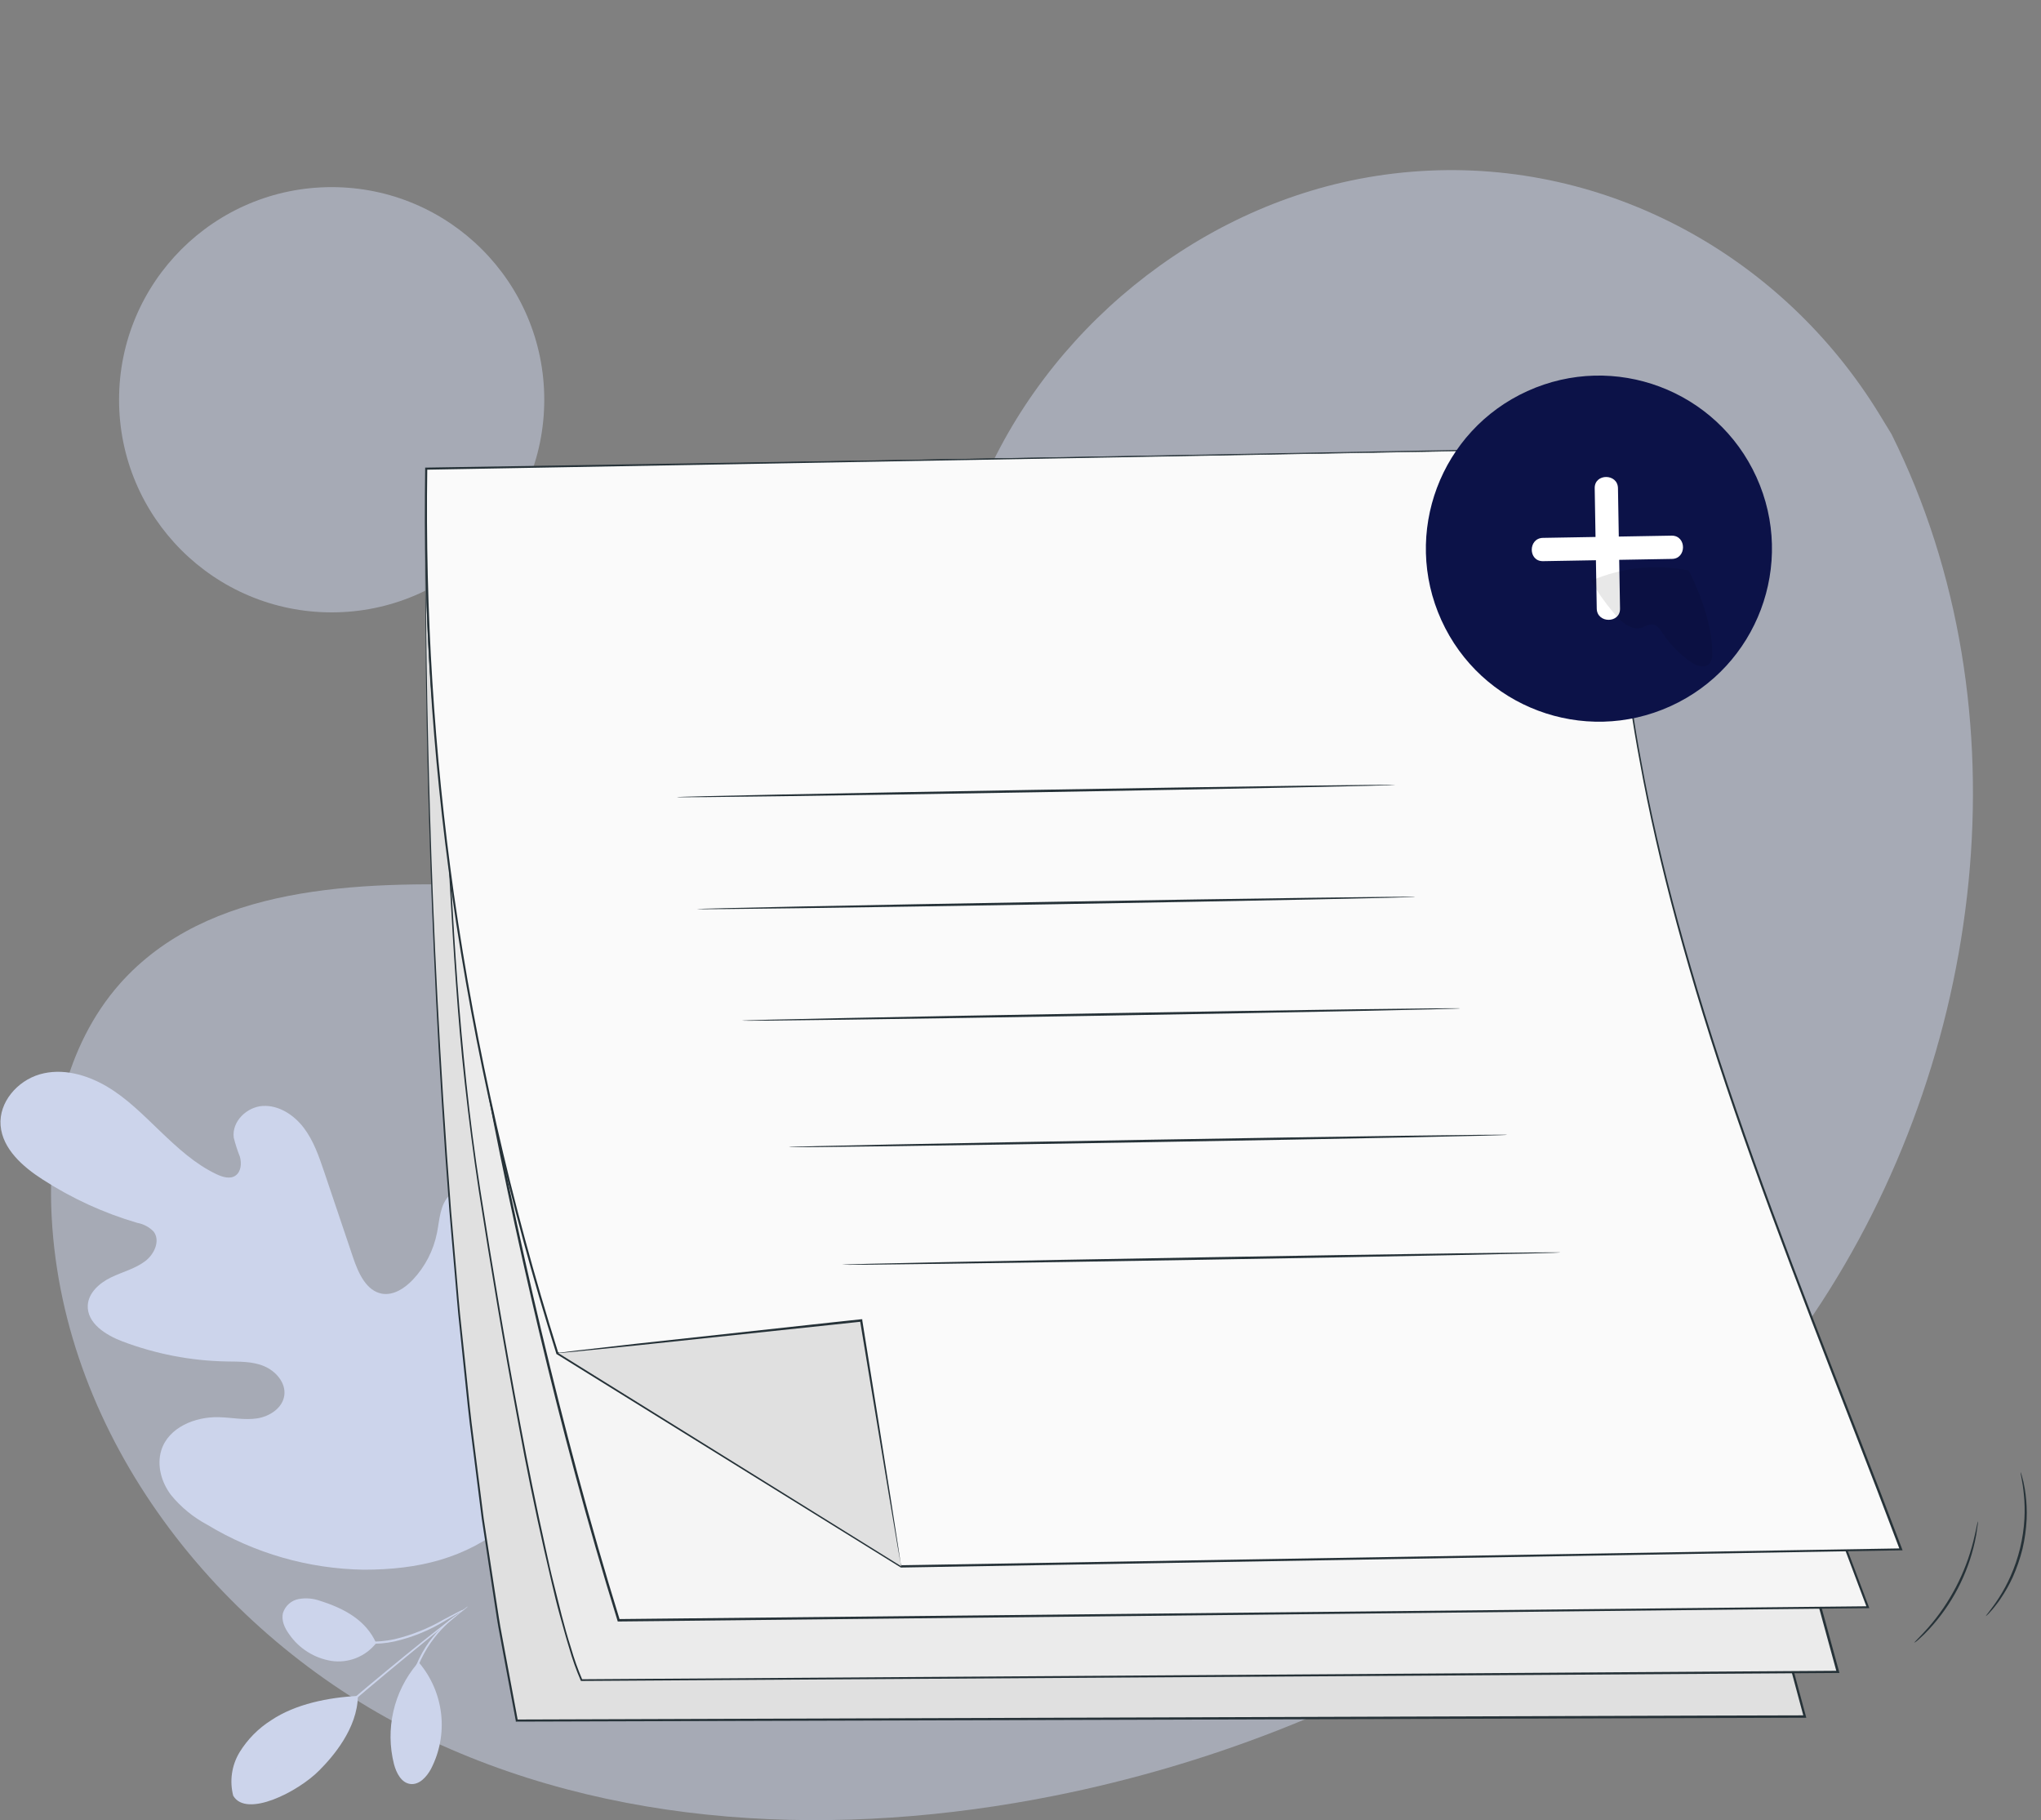 <svg width="120" height="107" viewBox="0 0 120 107" fill="none" xmlns="http://www.w3.org/2000/svg">
<rect x="0" y="0" width="120" height="107" fill="#808080" stroke="none"/>
<path d="M111.209 25.518L110.529 24.402C104.808 15.023 94.459 9.371 83.553 10.056C82.149 10.143 80.753 10.333 79.377 10.625C69.458 12.738 60.828 20.198 57.25 29.75C55.148 35.368 54.56 41.838 50.568 46.299C45.371 52.103 36.552 52.273 28.795 52.043C21.038 51.814 12.215 52.008 7.044 57.834C3.807 61.5 2.777 66.678 3.039 71.561C3.728 84.501 12.794 96.083 24.322 101.821C35.85 107.559 49.424 108.087 62.042 105.556C79.719 102.013 96.526 92.282 106.631 77.261C116.737 62.239 119.291 41.744 111.209 25.518Z" fill="#CCD4EB" fill-opacity="0.5"/>
<path d="M19.5 36C26.404 36 32 30.404 32 23.5C32 16.596 26.404 11 19.5 11C12.596 11 7 16.596 7 23.5C7 30.404 12.596 36 19.5 36Z" fill="#CCD4EB" fill-opacity="0.5"/>
<path d="M13.715 105.58C13.602 105.149 13.576 104.699 13.639 104.257C13.703 103.816 13.854 103.392 14.085 103.01C14.553 102.249 15.19 101.604 15.946 101.127C17.377 100.167 19.323 99.786 21.041 99.699C21.017 101.614 19.561 103.286 18.77 104.077C17.517 105.347 14.484 106.88 13.715 105.569" fill="#CCD4EB"/>
<path d="M22.117 96.593C21.808 96.985 21.401 97.288 20.937 97.472C20.473 97.655 19.969 97.713 19.476 97.638C18.983 97.557 18.511 97.378 18.088 97.112C17.665 96.846 17.299 96.499 17.013 96.089C16.739 95.717 16.523 95.255 16.641 94.808C16.708 94.604 16.829 94.421 16.991 94.279C17.154 94.137 17.351 94.041 17.563 94.001C17.989 93.925 18.427 93.964 18.833 94.113C20.237 94.557 21.517 95.244 22.117 96.593Z" fill="#CCD4EB"/>
<path d="M27.316 94.603C27.221 94.675 27.121 94.738 27.015 94.792L26.178 95.276C25.261 95.839 24.259 96.249 23.211 96.492C22.158 96.723 21.062 96.668 20.037 96.333C19.729 96.228 19.435 96.086 19.161 95.911C19.062 95.851 18.994 95.794 18.945 95.758C18.896 95.723 18.874 95.701 18.876 95.698C19.254 95.918 19.651 96.102 20.064 96.245C21.078 96.546 22.152 96.588 23.187 96.366C24.216 96.12 25.204 95.724 26.118 95.189C26.476 95 26.769 94.844 26.971 94.743C27.081 94.685 27.197 94.638 27.316 94.603Z" fill="#CCD4EB"/>
<path d="M15.924 104.209C15.954 104.167 15.989 104.128 16.028 104.094C16.113 104.017 16.217 103.916 16.348 103.79C16.622 103.516 17.035 103.15 17.541 102.695C18.559 101.773 19.98 100.506 21.581 99.171C23.181 97.835 24.656 96.631 25.737 95.788C26.285 95.364 26.717 95.025 27.026 94.795L27.379 94.521C27.42 94.489 27.464 94.46 27.511 94.436C27.477 94.476 27.438 94.512 27.396 94.543L27.056 94.817L25.792 95.84C24.728 96.702 23.261 97.901 21.66 99.25C20.059 100.599 18.63 101.842 17.601 102.745L16.37 103.826L16.036 104.113C16.001 104.148 15.964 104.18 15.924 104.209Z" fill="#CCD4EB"/>
<path d="M24.517 97.819C23.84 98.623 23.364 99.577 23.129 100.601C22.894 101.626 22.906 102.692 23.165 103.711C23.302 104.228 23.595 104.805 24.123 104.874C24.651 104.942 25.086 104.458 25.341 103.987C25.853 102.995 26.061 101.874 25.937 100.765C25.813 99.655 25.364 98.607 24.645 97.753" fill="#CCD4EB"/>
<path d="M24.251 102.482C24.208 102.379 24.175 102.272 24.153 102.162C24.118 102.036 24.09 101.908 24.071 101.779C24.049 101.628 24.008 101.459 23.994 101.267C23.97 101.058 23.959 100.848 23.959 100.638C23.953 100.396 23.96 100.155 23.98 99.915C24.031 99.363 24.144 98.819 24.317 98.292C24.5 97.768 24.743 97.267 25.04 96.798C25.169 96.595 25.312 96.4 25.466 96.215C25.596 96.05 25.736 95.893 25.885 95.744C26.005 95.619 26.132 95.5 26.265 95.389C26.361 95.3 26.462 95.219 26.569 95.145C26.653 95.073 26.745 95.011 26.843 94.959C26.862 94.981 26.468 95.252 25.945 95.805C25.803 95.955 25.668 96.113 25.543 96.278C25.396 96.465 25.259 96.66 25.133 96.861C24.847 97.325 24.613 97.818 24.435 98.333C24.264 98.85 24.15 99.384 24.093 99.926C24.073 100.175 24.054 100.413 24.06 100.638C24.056 100.845 24.063 101.052 24.082 101.259C24.147 102.017 24.276 102.477 24.251 102.482Z" fill="#CCD4EB"/>
<path d="M29.85 89.598C33.381 84.735 32.352 78.334 30.291 72.97C29.946 72.075 29.716 71.085 29.01 70.439C28.304 69.793 27.111 69.599 26.432 70.261C25.869 70.808 25.847 71.692 25.694 72.469C25.489 73.506 24.996 74.465 24.27 75.233C23.797 75.731 23.146 76.164 22.467 76.054C21.537 75.893 21.071 74.845 20.765 73.942L19.057 68.879C18.751 67.976 18.436 67.056 17.858 66.298C17.281 65.54 16.389 64.96 15.45 65.015C14.512 65.069 13.619 65.931 13.743 66.876C13.838 67.26 13.96 67.638 14.107 68.006C14.21 68.389 14.178 68.865 13.86 69.1C13.543 69.336 13.088 69.199 12.727 69.027C11.482 68.438 10.448 67.486 9.443 66.525C8.439 65.565 7.465 64.566 6.277 63.868C5.089 63.17 3.653 62.773 2.336 63.157C1.02 63.54 -0.077 64.799 0.035 66.167C0.147 67.535 1.332 68.583 2.498 69.333C4.223 70.45 6.1 71.311 8.072 71.889C8.438 71.954 8.775 72.133 9.033 72.401C9.438 72.934 9.074 73.728 8.548 74.13C7.955 74.585 7.202 74.768 6.529 75.094C5.856 75.419 5.202 75.991 5.16 76.736C5.111 77.787 6.214 78.484 7.191 78.854C9.147 79.596 11.216 79.996 13.307 80.036C14.055 80.05 14.826 80.02 15.521 80.31C16.216 80.6 16.819 81.29 16.715 82.034C16.611 82.778 15.852 83.271 15.114 83.383C14.375 83.495 13.625 83.331 12.875 83.312C11.477 83.271 9.906 83.911 9.484 85.255C9.211 86.139 9.484 87.132 10.051 87.882C10.639 88.603 11.366 89.2 12.188 89.636C14.966 91.315 18.139 92.226 21.383 92.277C24.599 92.277 27.355 91.629 29.848 89.598" fill="#CCD4EB"/>
<path d="M30.075 91.232C29.136 89.149 29.024 89.138 27.273 86.681C25.349 84.035 23.276 81.503 21.063 79.095L19.334 77.193C18.764 76.569 18.201 75.95 17.609 75.378C16.476 74.284 15.283 73.254 14.035 72.291C12.85 71.364 11.693 70.529 10.604 69.755C9.514 68.98 8.483 68.282 7.517 67.683C5.997 66.731 4.404 65.9 2.752 65.201C2.169 64.955 1.712 64.777 1.398 64.654L1.042 64.522L0.919 64.484C0.956 64.506 0.996 64.524 1.036 64.539L1.387 64.686C1.693 64.812 2.147 65.001 2.728 65.258C4.364 65.981 5.944 66.825 7.454 67.784C8.412 68.389 9.435 69.092 10.522 69.87C11.608 70.647 12.757 71.487 13.937 72.415C15.178 73.377 16.365 74.405 17.494 75.496C18.08 76.065 18.638 76.678 19.208 77.305L20.937 79.221C23.145 81.622 25.218 84.146 27.144 86.779C28.898 89.226 29.016 89.22 29.965 91.289" fill="#CCD4EB"/>
<path d="M17.56 75.389C17.56 75.25 17.545 75.11 17.517 74.973C17.478 74.7 17.407 74.325 17.317 73.854C17.133 72.915 16.838 71.624 16.496 70.201C16.154 68.778 15.886 67.486 15.719 66.545C15.634 66.074 15.568 65.694 15.527 65.428C15.512 65.29 15.484 65.153 15.442 65.02C15.431 65.159 15.437 65.299 15.459 65.436C15.48 65.71 15.527 66.09 15.595 66.564C15.732 67.513 15.992 68.816 16.326 70.239C16.66 71.662 16.958 72.913 17.188 73.882C17.287 74.319 17.372 74.703 17.44 74.976C17.465 75.118 17.506 75.256 17.56 75.389Z" fill="#CCD4EB"/>
<path d="M5.229 77.228C5.391 77.207 5.552 77.173 5.708 77.124C6.014 77.048 6.458 76.936 7.011 76.812C8.105 76.561 9.643 76.265 11.348 76.013C13.053 75.761 14.607 75.606 15.727 75.523C16.291 75.477 16.747 75.452 17.062 75.433C17.227 75.433 17.39 75.418 17.552 75.389C17.389 75.364 17.224 75.356 17.059 75.365C16.742 75.365 16.282 75.365 15.719 75.398C14.586 75.45 13.023 75.589 11.312 75.838C9.852 76.048 8.403 76.333 6.972 76.692C6.425 76.829 5.984 76.966 5.681 77.059C5.525 77.101 5.374 77.158 5.229 77.228Z" fill="#CCD4EB"/>
<path d="M27.056 86.516C27.074 86.462 27.084 86.404 27.087 86.347C27.103 86.215 27.119 86.054 27.141 85.86C27.185 85.436 27.234 84.823 27.284 84.062C27.382 82.54 27.456 80.436 27.502 78.115C27.549 75.794 27.604 73.687 27.672 72.168C27.708 71.427 27.738 70.819 27.76 70.368C27.76 70.171 27.76 70.009 27.779 69.878C27.788 69.821 27.788 69.762 27.779 69.705C27.761 69.76 27.751 69.817 27.749 69.875C27.749 70.006 27.719 70.165 27.697 70.362C27.653 70.784 27.604 71.399 27.554 72.16C27.453 73.679 27.382 75.783 27.333 78.109C27.284 80.436 27.232 82.535 27.166 84.053C27.13 84.792 27.1 85.403 27.078 85.854C27.078 86.051 27.078 86.213 27.059 86.344C27.052 86.401 27.051 86.459 27.056 86.516Z" fill="#CCD4EB"/>
<path d="M9.947 86.878C10.005 86.884 10.064 86.884 10.122 86.878H10.623L12.454 86.842C14.002 86.812 16.14 86.796 18.504 86.779C20.869 86.763 23.009 86.727 24.555 86.667C25.329 86.637 25.956 86.604 26.386 86.574L26.884 86.536C26.942 86.534 27 86.526 27.056 86.511C26.998 86.504 26.939 86.504 26.881 86.511H26.383L24.549 86.546C23.003 86.577 20.863 86.593 18.502 86.609C16.14 86.626 13.997 86.659 12.451 86.722C11.676 86.752 11.05 86.782 10.617 86.815L10.122 86.85C10.062 86.85 10.003 86.859 9.947 86.878Z" fill="#CCD4EB"/>
<path d="M25.034 27.546C25.034 27.546 24.306 71.549 30.378 101.145L106.109 100.91L86.285 27.193L25.034 27.546Z" fill="#E0E0E0"/>
<path d="M25.033 27.546L86.285 27.136H86.329L86.342 27.177C91.988 48.167 98.805 73.494 106.177 100.891L106.202 100.981H106.109L100.088 101L30.378 101.208H30.326V101.159C30.071 99.798 29.82 98.453 29.573 97.123C29.456 96.455 29.319 95.795 29.215 95.133C29.111 94.471 29.015 93.814 28.914 93.16C28.717 91.848 28.521 90.554 28.326 89.276C28.163 87.999 28.003 86.731 27.847 85.473C27.768 84.849 27.69 84.227 27.611 83.609C27.535 82.99 27.477 82.375 27.412 81.764C27.286 80.54 27.161 79.334 27.037 78.147C26.902 76.959 26.82 75.782 26.716 74.625C26.612 73.467 26.519 72.329 26.424 71.209C25.729 62.23 25.406 54.376 25.217 47.907C25.028 41.437 25 36.344 24.998 32.872C24.998 31.134 24.998 29.804 25.017 28.906C25.017 28.457 25.022 28.118 25.033 27.888C25.033 27.672 25.033 27.576 25.033 27.546C25.033 27.678 25.033 29.415 25.033 32.872C25.033 36.328 25.094 41.435 25.285 47.904C25.477 54.373 25.832 62.225 26.522 71.201C26.621 72.32 26.719 73.462 26.818 74.616C26.916 75.771 27.006 76.948 27.141 78.136C27.275 79.323 27.392 80.53 27.521 81.751C27.587 82.361 27.644 82.977 27.721 83.595C27.797 84.214 27.877 84.835 27.956 85.459C28.115 86.712 28.275 87.979 28.438 89.26C28.635 90.538 28.829 91.832 29.029 93.141C29.131 93.794 29.232 94.451 29.333 95.114C29.434 95.776 29.573 96.436 29.691 97.101C29.939 98.431 30.19 99.775 30.444 101.134L30.384 101.085L100.094 100.855L106.114 100.839L106.046 100.926C98.684 73.53 91.876 48.197 86.236 27.21L86.293 27.251L25.033 27.546Z" fill="#263238"/>
<path d="M25.034 27.546C25.034 27.546 24.971 33.345 25.953 43.671C26.602 50.512 26.53 59.475 28.342 70.908C32.173 95.065 34.185 98.759 34.185 98.759L108.047 98.258L88.389 26.465L25.034 27.546Z" fill="#EBEBEB"/>
<path d="M25.034 27.546L88.389 26.405H88.436V26.449C94.09 47.001 100.844 71.674 108.126 98.258L108.151 98.348H108.06L104.035 98.376L34.185 98.819H34.157L34.141 98.786C33.873 98.163 33.647 97.523 33.462 96.871C33.265 96.233 33.093 95.59 32.915 94.955C32.737 94.32 32.587 93.68 32.436 93.039C32.285 92.399 32.141 91.772 31.998 91.143C31.431 88.631 30.927 86.168 30.488 83.754C29.584 78.918 28.824 74.313 28.148 69.978C27.817 67.81 27.554 65.703 27.327 63.662C27.1 61.62 26.938 59.655 26.804 57.761C26.53 53.971 26.38 50.485 26.183 47.34C26.09 45.767 25.964 44.281 25.833 42.882C25.701 41.484 25.597 40.173 25.507 38.953C25.323 36.509 25.206 34.429 25.135 32.74C25.064 31.052 25.031 29.757 25.02 28.884C25.02 28.447 25.02 28.115 25.02 27.894C25.02 27.672 25.02 27.56 25.02 27.56C25.02 27.623 25.02 28.025 25.039 28.882C25.058 29.738 25.094 31.052 25.173 32.738C25.252 34.423 25.375 36.506 25.564 38.947C25.657 40.168 25.767 41.481 25.898 42.877C26.03 44.273 26.158 45.761 26.254 47.335C26.456 50.482 26.613 53.968 26.892 57.753C27.029 59.647 27.204 61.614 27.42 63.653C27.636 65.689 27.901 67.797 28.241 69.964C28.919 74.296 29.683 78.899 30.592 83.732C31.04 86.151 31.545 88.621 32.105 91.14C32.245 91.77 32.379 92.404 32.543 93.037C32.707 93.669 32.855 94.309 33.022 94.952C33.189 95.595 33.364 96.228 33.569 96.868C33.752 97.509 33.976 98.138 34.239 98.751L34.185 98.718L104.032 98.247L108.057 98.22L107.989 98.31C100.712 71.713 93.958 47.034 88.343 26.482L88.4 26.525L25.034 27.546Z" fill="#263238"/>
<path d="M95.072 29.878L25.094 31.068C24.798 50.047 31.481 79.668 36.38 95.248L109.82 94.479C102.3 74.515 93.655 51.818 95.072 29.878Z" fill="#F5F5F5"/>
<path d="M95.072 29.878C95.072 29.941 95.072 30.305 95.037 31.096C95.037 31.498 95.007 31.999 94.987 32.595C94.968 33.192 94.919 33.884 94.952 34.664C94.987 36.227 94.974 38.156 95.168 40.411C95.206 40.977 95.246 41.563 95.286 42.171C95.346 42.776 95.42 43.402 95.491 44.048C95.562 44.694 95.639 45.359 95.715 46.043C95.792 46.727 95.918 47.431 96.022 48.15C96.126 48.87 96.243 49.614 96.361 50.373C96.479 51.131 96.648 51.902 96.796 52.696C96.944 53.49 97.086 54.302 97.272 55.123C97.459 55.944 97.645 56.787 97.836 57.647C97.935 58.076 98.028 58.511 98.134 58.947L98.468 60.266C98.696 61.152 98.927 62.056 99.161 62.977C99.394 63.899 99.657 64.83 99.949 65.772C100.083 66.245 100.222 66.724 100.357 67.203L100.797 68.651C103.137 76.45 106.331 85.07 109.877 94.457L109.907 94.539H109.82L38.81 95.297L36.374 95.322H36.319L36.306 95.273C34.535 89.567 33.022 83.88 31.694 78.281C30.367 72.682 29.201 67.165 28.222 61.768C27.242 56.371 26.443 51.095 25.871 45.961C25.282 41.019 25 36.045 25.025 31.068V31.008H25.085L95.064 29.878L25.088 31.131L25.148 31.071C25.126 36.043 25.411 41.011 26.002 45.947C26.574 51.073 27.37 56.347 28.358 61.743C29.346 67.14 30.496 72.651 31.831 78.248C33.167 83.844 34.672 89.528 36.44 95.229L36.371 95.18L38.81 95.155L109.82 94.427L109.762 94.509C106.221 85.122 103.036 76.494 100.701 68.689C100.554 68.202 100.409 67.717 100.261 67.239C100.113 66.76 99.987 66.278 99.856 65.805L99.07 63.01C98.839 62.087 98.609 61.182 98.381 60.296C98.269 59.852 98.159 59.412 98.047 58.977C97.935 58.541 97.85 58.104 97.754 57.674C97.562 56.815 97.374 55.974 97.19 55.148C97.007 54.322 96.873 53.506 96.717 52.718C96.561 51.93 96.416 51.153 96.287 50.395L95.951 48.178C95.849 47.455 95.721 46.755 95.647 46.071C95.573 45.386 95.499 44.716 95.428 44.07C95.357 43.424 95.286 42.798 95.228 42.193C95.171 41.588 95.149 40.997 95.113 40.433C94.927 38.17 94.944 36.241 94.913 34.686C94.886 33.904 94.946 33.219 94.96 32.623C94.974 32.026 95.004 31.528 95.02 31.126C95.056 30.31 95.069 29.941 95.072 29.878Z" fill="#263238"/>
<path d="M95.201 26.35L25.034 27.546C24.738 46.522 27.85 63.957 32.751 79.542L53.002 92.082L111.777 91.08C104.251 71.111 93.784 48.29 95.201 26.35Z" fill="#FAFAFA"/>
<path d="M95.201 26.35C95.201 26.413 95.184 26.783 95.152 27.579C95.132 27.987 95.108 28.496 95.105 29.095C95.102 29.695 95.078 30.392 95.105 31.18C95.184 35.736 95.649 40.277 96.495 44.754C97.549 50.55 99.404 57.477 102.084 65.238C103.416 69.121 104.943 73.215 106.599 77.517C108.255 81.819 110.044 86.321 111.831 91.055L111.862 91.138H111.774L53.002 92.15H52.98H52.964L44.206 86.721L32.729 79.605L32.707 79.592V79.567C29.933 70.757 27.882 61.735 26.574 52.592C25.403 44.298 24.876 35.925 24.998 27.549V27.489H25.058L95.226 26.356L25.061 27.612L25.121 27.552C24.999 35.914 25.522 44.274 26.686 52.556C27.995 61.691 30.045 70.705 32.817 79.507L32.786 79.468L44.264 86.584L53.021 92.016H52.983L111.755 91.025L111.7 91.107C109.916 86.373 108.129 81.866 106.479 77.564C104.828 73.262 103.301 69.165 101.971 65.279C99.3 57.512 97.453 50.578 96.41 44.776C95.563 40.295 95.105 35.749 95.042 31.189C95.02 30.401 95.042 29.703 95.056 29.103C95.07 28.504 95.089 28.009 95.111 27.593C95.184 26.785 95.198 26.413 95.201 26.35Z" fill="#263238"/>
<path d="M32.808 79.534L50.638 77.618L52.994 92.079L32.808 79.534Z" fill="#E0E0E0"/>
<path d="M52.994 92.079C52.985 92.056 52.98 92.032 52.977 92.008C52.977 91.95 52.953 91.882 52.934 91.794L52.786 90.973C52.663 90.243 52.485 89.203 52.266 87.911C51.836 85.306 51.24 81.696 50.566 77.635L50.646 77.695L48.985 77.873L37.507 79.085L34.029 79.436L33.082 79.526L32.836 79.545H32.751C32.778 79.536 32.805 79.531 32.833 79.528L33.079 79.496L34.023 79.381L37.496 78.984L48.971 77.733L50.629 77.555H50.698V77.621C51.349 81.685 51.929 85.284 52.34 87.905C52.54 89.197 52.704 90.243 52.816 90.973C52.867 91.327 52.908 91.601 52.939 91.794L52.967 92.01C52.98 92.031 52.989 92.054 52.994 92.079Z" fill="#263238"/>
<path d="M82.029 46.142C82.029 46.18 72.574 46.374 60.914 46.574C49.253 46.774 39.792 46.9 39.792 46.861C39.792 46.823 49.245 46.629 60.911 46.432C72.577 46.235 82.029 46.103 82.029 46.142Z" fill="#263238"/>
<path d="M83.209 52.723C83.209 52.762 73.754 52.956 62.09 53.156C50.427 53.356 40.972 53.481 40.972 53.443C40.972 53.405 50.424 53.211 62.09 53.011C73.757 52.811 83.206 52.685 83.209 52.723Z" fill="#263238"/>
<path d="M85.853 59.28C85.853 59.319 76.397 59.513 64.737 59.71C53.076 59.907 43.615 60.038 43.615 60C43.615 59.962 53.068 59.767 64.734 59.568C76.4 59.368 85.853 59.239 85.853 59.28Z" fill="#263238"/>
<path d="M88.617 66.713C88.617 66.754 79.162 66.946 67.501 67.145C55.84 67.345 46.379 67.474 46.379 67.433C46.379 67.392 55.832 67.203 67.498 67.003C79.164 66.803 88.617 66.675 88.617 66.713Z" fill="#263238"/>
<path d="M91.753 73.629C91.753 73.667 82.297 73.861 70.637 74.058C58.976 74.255 49.515 74.386 49.515 74.348C49.515 74.31 58.968 74.116 70.634 73.916C82.3 73.716 91.753 73.587 91.753 73.629Z" fill="#263238"/>
<path d="M116.757 95.01C116.735 94.991 117.083 94.616 117.526 93.931C117.784 93.529 118.011 93.107 118.205 92.67C118.683 91.6 118.961 90.452 119.026 89.282C119.052 88.808 119.041 88.332 118.993 87.859C118.914 87.038 118.771 86.556 118.802 86.548C118.848 86.659 118.884 86.773 118.908 86.89C118.949 87.024 118.981 87.16 119.004 87.298C119.034 87.459 119.075 87.643 119.094 87.845C119.155 88.325 119.177 88.809 119.157 89.293C119.129 89.885 119.048 90.473 118.914 91.05C118.77 91.625 118.576 92.186 118.334 92.727C118.131 93.167 117.892 93.589 117.619 93.989C117.507 94.164 117.387 94.306 117.288 94.438C117.203 94.549 117.112 94.656 117.015 94.758C116.938 94.851 116.852 94.935 116.757 95.01Z" fill="#263238"/>
<path d="M112.548 96.57C112.532 96.553 112.874 96.241 113.369 95.683C114.642 94.225 115.55 92.486 116.021 90.609C116.202 89.892 116.262 89.435 116.295 89.441C116.293 89.553 116.28 89.665 116.257 89.775C116.224 90.067 116.175 90.358 116.109 90.645C115.684 92.557 114.762 94.322 113.435 95.762C113.236 95.98 113.025 96.187 112.803 96.381C112.727 96.455 112.641 96.518 112.548 96.57Z" fill="#263238"/>
<path d="M98.213 41.516C103.329 39.193 105.593 33.163 103.27 28.048C100.947 22.933 94.918 20.669 89.803 22.991C84.687 25.314 82.423 31.343 84.746 36.459C87.068 41.574 93.098 43.838 98.213 41.516Z" fill="#0C1248"/>
<path d="M93.76 28.7C93.8 31.059 93.84 33.418 93.88 35.777C93.897 36.656 95.265 36.659 95.249 35.777C95.21 33.418 95.17 31.059 95.128 28.7C95.115 27.822 93.746 27.819 93.76 28.7Z" fill="white"/>
<path d="M90.719 32.989L98.291 32.857C99.17 32.857 99.173 31.489 98.291 31.489L90.719 31.62C89.841 31.634 89.838 33.002 90.719 32.989Z" fill="white"/>
<g opacity="0.3">
<path opacity="0.3" d="M99.289 33.537C97.357 33.144 95.351 33.355 93.543 34.142C93.929 34.809 94.376 35.44 94.875 36.027C95.302 36.558 95.942 37.122 96.586 36.884C96.751 36.793 96.93 36.732 97.117 36.703C97.407 36.703 97.601 36.99 97.762 37.234C98.194 37.882 98.741 38.445 99.377 38.895C99.719 39.139 100.236 39.328 100.513 39.013C100.632 38.841 100.687 38.633 100.669 38.425C100.691 36.867 99.993 34.927 99.289 33.537Z" fill="black"/>
</g>
</svg>
